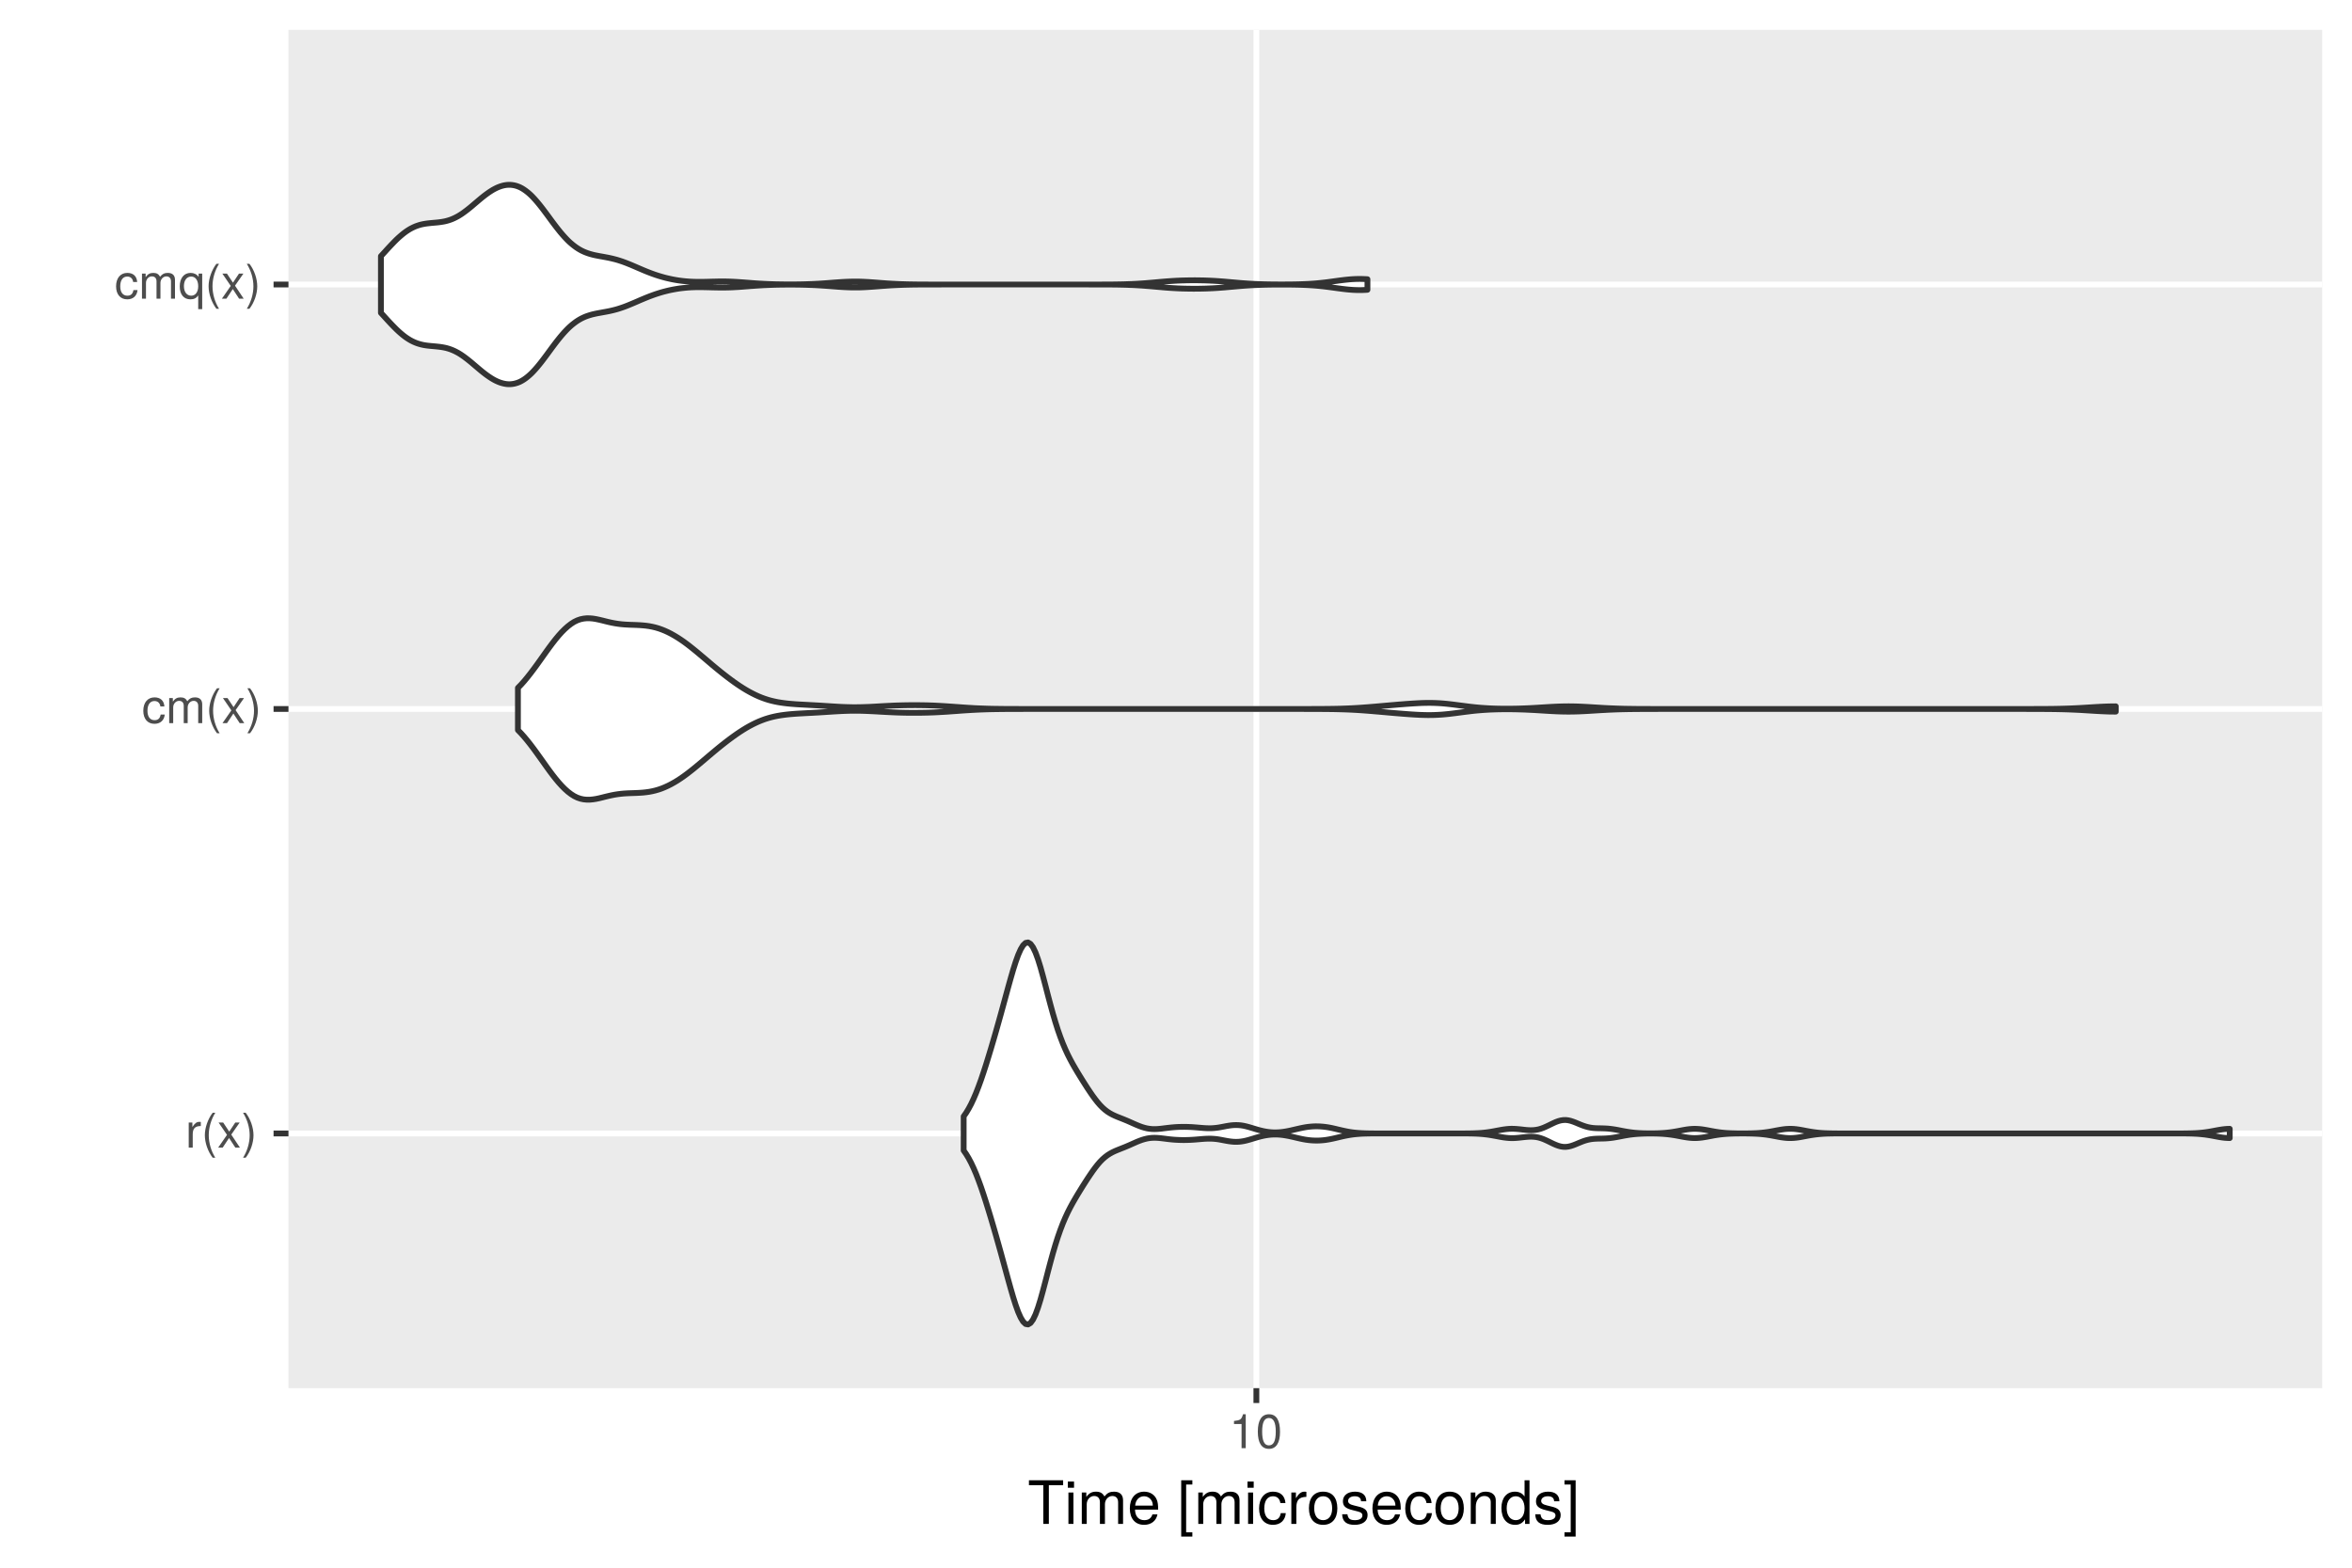 <?xml version="1.0" encoding="UTF-8"?>
<svg xmlns="http://www.w3.org/2000/svg" xmlns:xlink="http://www.w3.org/1999/xlink" width="432pt" height="288pt" viewBox="0 0 432 288" version="1.1">
<defs>
<g>
<symbol overflow="visible" id="glyph0-0">
<path style="stroke:none;" d=""/>
</symbol>
<symbol overflow="visible" id="glyph0-1">
<path style="stroke:none;" d="M 2.828 -3.969 L 2.828 -4.719 C 2.703 -4.734 2.641 -4.734 2.547 -4.734 C 2.062 -4.734 1.703 -4.453 1.281 -3.781 L 1.281 -4.609 L 0.609 -4.609 L 0.609 0 L 1.344 0 L 1.344 -2.391 C 1.344 -3.438 1.688 -3.953 2.828 -3.969 Z M 2.828 -3.969 "/>
</symbol>
<symbol overflow="visible" id="glyph0-2">
<path style="stroke:none;" d="M 2.562 1.859 C 1.781 0.609 1.359 -0.875 1.359 -2.281 C 1.359 -3.672 1.781 -5.156 2.562 -6.406 L 2.078 -6.406 C 1.203 -5.266 0.641 -3.656 0.641 -2.281 C 0.641 -0.891 1.203 0.719 2.078 1.859 Z M 2.562 1.859 "/>
</symbol>
<symbol overflow="visible" id="glyph0-3">
<path style="stroke:none;" d="M 4.156 0 L 2.562 -2.391 L 4.109 -4.609 L 3.297 -4.609 L 2.188 -2.938 L 1.078 -4.609 L 0.234 -4.609 L 1.781 -2.344 L 0.156 0 L 0.984 0 L 2.156 -1.766 L 3.312 0 Z M 4.156 0 "/>
</symbol>
<symbol overflow="visible" id="glyph0-4">
<path style="stroke:none;" d="M 2.25 -2.266 C 2.25 -3.656 1.703 -5.266 0.812 -6.406 L 0.328 -6.406 C 1.109 -5.156 1.547 -3.672 1.547 -2.266 C 1.547 -0.875 1.109 0.609 0.328 1.859 L 0.812 1.859 C 1.703 0.719 2.25 -0.891 2.25 -2.266 Z M 2.25 -2.266 "/>
</symbol>
<symbol overflow="visible" id="glyph0-5">
<path style="stroke:none;" d="M 4.203 -1.578 L 3.453 -1.578 C 3.328 -0.844 2.953 -0.547 2.328 -0.547 C 1.516 -0.547 1.031 -1.172 1.031 -2.266 C 1.031 -3.406 1.516 -4.062 2.312 -4.062 C 2.922 -4.062 3.312 -3.703 3.406 -3.062 L 4.141 -3.062 C 4.062 -4.188 3.359 -4.734 2.328 -4.734 C 1.078 -4.734 0.266 -3.797 0.266 -2.266 C 0.266 -0.781 1.062 0.125 2.312 0.125 C 3.406 0.125 4.109 -0.531 4.203 -1.578 Z M 4.203 -1.578 "/>
</symbol>
<symbol overflow="visible" id="glyph0-6">
<path style="stroke:none;" d="M 6.688 0 L 6.688 -3.453 C 6.688 -4.281 6.234 -4.734 5.359 -4.734 C 4.75 -4.734 4.375 -4.562 3.953 -4.031 C 3.672 -4.531 3.312 -4.734 2.703 -4.734 C 2.094 -4.734 1.688 -4.516 1.297 -3.953 L 1.297 -4.609 L 0.625 -4.609 L 0.625 0 L 1.359 0 L 1.359 -2.891 C 1.359 -3.562 1.844 -4.094 2.438 -4.094 C 2.984 -4.094 3.297 -3.766 3.297 -3.172 L 3.297 0 L 4.016 0 L 4.016 -2.891 C 4.016 -3.562 4.516 -4.094 5.109 -4.094 C 5.641 -4.094 5.953 -3.75 5.953 -3.172 L 5.953 0 Z M 6.688 0 "/>
</symbol>
<symbol overflow="visible" id="glyph0-7">
<path style="stroke:none;" d="M 4.359 1.922 L 4.359 -4.609 L 3.703 -4.609 L 3.703 -4 C 3.359 -4.484 2.844 -4.734 2.234 -4.734 C 1.016 -4.734 0.234 -3.781 0.234 -2.25 C 0.234 -0.75 0.984 0.125 2.203 0.125 C 2.844 0.125 3.281 -0.094 3.625 -0.594 L 3.625 1.922 Z M 3.625 -2.281 C 3.625 -1.219 3.109 -0.547 2.344 -0.547 C 1.531 -0.547 1 -1.234 1 -2.312 C 1 -3.375 1.531 -4.062 2.344 -4.062 C 3.125 -4.062 3.625 -3.359 3.625 -2.281 Z M 3.625 -2.281 "/>
</symbol>
<symbol overflow="visible" id="glyph0-8">
<path style="stroke:none;" d="M 3.047 0 L 3.047 -6.234 L 2.547 -6.234 C 2.266 -5.281 2.094 -5.141 0.891 -5 L 0.891 -4.438 L 2.281 -4.438 L 2.281 0 Z M 3.047 0 "/>
</symbol>
<symbol overflow="visible" id="glyph0-9">
<path style="stroke:none;" d="M 4.453 -3 C 4.453 -5.156 3.781 -6.234 2.422 -6.234 C 1.078 -6.234 0.375 -5.141 0.375 -3.047 C 0.375 -0.953 1.078 0.125 2.422 0.125 C 3.734 0.125 4.453 -0.953 4.453 -3 Z M 3.672 -3.062 C 3.672 -1.297 3.266 -0.516 2.406 -0.516 C 1.578 -0.516 1.172 -1.344 1.172 -3.047 C 1.172 -4.75 1.578 -5.547 2.422 -5.547 C 3.25 -5.547 3.672 -4.734 3.672 -3.062 Z M 3.672 -3.062 "/>
</symbol>
<symbol overflow="visible" id="glyph1-0">
<path style="stroke:none;" d=""/>
</symbol>
<symbol overflow="visible" id="glyph1-1">
<path style="stroke:none;" d="M 6.516 -7.109 L 6.516 -8.016 L 0.234 -8.016 L 0.234 -7.109 L 2.875 -7.109 L 2.875 0 L 3.891 0 L 3.891 -7.109 Z M 6.516 -7.109 "/>
</symbol>
<symbol overflow="visible" id="glyph1-2">
<path style="stroke:none;" d="M 1.688 0 L 1.688 -5.766 L 0.766 -5.766 L 0.766 0 Z M 1.797 -6.641 L 1.797 -7.781 L 0.656 -7.781 L 0.656 -6.641 Z M 1.797 -6.641 "/>
</symbol>
<symbol overflow="visible" id="glyph1-3">
<path style="stroke:none;" d="M 8.359 0 L 8.359 -4.328 C 8.359 -5.359 7.781 -5.922 6.703 -5.922 C 5.938 -5.922 5.484 -5.703 4.938 -5.047 C 4.594 -5.672 4.141 -5.922 3.391 -5.922 C 2.625 -5.922 2.109 -5.641 1.609 -4.953 L 1.609 -5.766 L 0.781 -5.766 L 0.781 0 L 1.688 0 L 1.688 -3.625 C 1.688 -4.453 2.297 -5.125 3.047 -5.125 C 3.734 -5.125 4.109 -4.703 4.109 -3.969 L 4.109 0 L 5.031 0 L 5.031 -3.625 C 5.031 -4.453 5.641 -5.125 6.391 -5.125 C 7.062 -5.125 7.453 -4.703 7.453 -3.969 L 7.453 0 Z M 8.359 0 "/>
</symbol>
<symbol overflow="visible" id="glyph1-4">
<path style="stroke:none;" d="M 5.641 -2.625 C 5.641 -3.453 5.578 -3.984 5.406 -4.406 C 5.031 -5.359 4.156 -5.922 3.078 -5.922 C 1.469 -5.922 0.438 -4.734 0.438 -2.844 C 0.438 -0.953 1.438 0.172 3.062 0.172 C 4.375 0.172 5.297 -0.578 5.516 -1.75 L 4.594 -1.75 C 4.344 -0.984 3.828 -0.688 3.094 -0.688 C 2.141 -0.688 1.422 -1.297 1.391 -2.625 Z M 4.656 -3.438 C 4.656 -3.438 4.656 -3.391 4.656 -3.359 L 1.422 -3.359 C 1.5 -4.391 2.141 -5.078 3.062 -5.078 C 3.969 -5.078 4.656 -4.328 4.656 -3.438 Z M 4.656 -3.438 "/>
</symbol>
<symbol overflow="visible" id="glyph1-5">
<path style="stroke:none;" d=""/>
</symbol>
<symbol overflow="visible" id="glyph1-6">
<path style="stroke:none;" d="M 2.75 2.328 L 2.75 1.547 L 1.609 1.547 L 1.609 -7.234 L 2.75 -7.234 L 2.75 -8.016 L 0.703 -8.016 L 0.703 2.328 Z M 2.75 2.328 "/>
</symbol>
<symbol overflow="visible" id="glyph1-7">
<path style="stroke:none;" d="M 5.25 -1.984 L 4.328 -1.984 C 4.172 -1.062 3.703 -0.688 2.922 -0.688 C 1.906 -0.688 1.297 -1.469 1.297 -2.828 C 1.297 -4.266 1.891 -5.078 2.891 -5.078 C 3.656 -5.078 4.141 -4.625 4.25 -3.828 L 5.188 -3.828 C 5.078 -5.234 4.188 -5.922 2.906 -5.922 C 1.359 -5.922 0.344 -4.734 0.344 -2.828 C 0.344 -0.969 1.328 0.172 2.891 0.172 C 4.266 0.172 5.141 -0.656 5.25 -1.984 Z M 5.25 -1.984 "/>
</symbol>
<symbol overflow="visible" id="glyph1-8">
<path style="stroke:none;" d="M 3.531 -4.969 L 3.531 -5.891 C 3.375 -5.922 3.297 -5.922 3.172 -5.922 C 2.578 -5.922 2.141 -5.578 1.609 -4.719 L 1.609 -5.766 L 0.766 -5.766 L 0.766 0 L 1.688 0 L 1.688 -2.984 C 1.688 -4.297 2.109 -4.938 3.531 -4.969 Z M 3.531 -4.969 "/>
</symbol>
<symbol overflow="visible" id="glyph1-9">
<path style="stroke:none;" d="M 5.609 -2.844 C 5.609 -4.828 4.656 -5.922 2.984 -5.922 C 1.375 -5.922 0.391 -4.812 0.391 -2.875 C 0.391 -0.953 1.359 0.172 3 0.172 C 4.625 0.172 5.609 -0.953 5.609 -2.844 Z M 4.656 -2.844 C 4.656 -1.5 4.016 -0.688 3 -0.688 C 1.984 -0.688 1.359 -1.484 1.359 -2.875 C 1.359 -4.266 1.984 -5.078 3 -5.078 C 4.031 -5.078 4.656 -4.281 4.656 -2.844 Z M 4.656 -2.844 "/>
</symbol>
<symbol overflow="visible" id="glyph1-10">
<path style="stroke:none;" d="M 5.047 -1.609 C 5.047 -2.469 4.562 -2.906 3.422 -3.172 L 2.547 -3.391 C 1.797 -3.562 1.469 -3.812 1.469 -4.219 C 1.469 -4.734 1.953 -5.078 2.688 -5.078 C 3.438 -5.078 3.828 -4.766 3.844 -4.156 L 4.812 -4.156 C 4.812 -5.297 4.062 -5.922 2.734 -5.922 C 1.391 -5.922 0.516 -5.234 0.516 -4.172 C 0.516 -3.266 0.984 -2.844 2.344 -2.516 L 3.203 -2.297 C 3.844 -2.141 4.094 -1.953 4.094 -1.547 C 4.094 -1 3.547 -0.688 2.75 -0.688 C 1.922 -0.688 1.469 -0.875 1.344 -1.766 L 0.375 -1.766 C 0.422 -0.422 1.172 0.172 2.672 0.172 C 4.125 0.172 5.047 -0.5 5.047 -1.609 Z M 5.047 -1.609 "/>
</symbol>
<symbol overflow="visible" id="glyph1-11">
<path style="stroke:none;" d="M 5.359 0 L 5.359 -4.359 C 5.359 -5.312 4.641 -5.922 3.531 -5.922 C 2.672 -5.922 2.125 -5.594 1.609 -4.797 L 1.609 -5.766 L 0.766 -5.766 L 0.766 0 L 1.688 0 L 1.688 -3.172 C 1.688 -4.359 2.328 -5.125 3.25 -5.125 C 3.984 -5.125 4.438 -4.688 4.438 -4 L 4.438 0 Z M 5.359 0 "/>
</symbol>
<symbol overflow="visible" id="glyph1-12">
<path style="stroke:none;" d="M 5.438 0 L 5.438 -8.016 L 4.531 -8.016 L 4.531 -5.031 C 4.141 -5.625 3.531 -5.922 2.766 -5.922 C 1.266 -5.922 0.281 -4.781 0.281 -2.938 C 0.281 -0.984 1.25 0.172 2.797 0.172 C 3.594 0.172 4.141 -0.125 4.625 -0.844 L 4.625 0 Z M 4.531 -2.859 C 4.531 -1.531 3.891 -0.688 2.922 -0.688 C 1.906 -0.688 1.25 -1.547 1.25 -2.875 C 1.25 -4.219 1.906 -5.078 2.922 -5.078 C 3.906 -5.078 4.531 -4.188 4.531 -2.859 Z M 4.531 -2.859 "/>
</symbol>
<symbol overflow="visible" id="glyph1-13">
<path style="stroke:none;" d="M 2.297 2.328 L 2.297 -8.016 L 0.25 -8.016 L 0.25 -7.234 L 1.391 -7.234 L 1.391 1.547 L 0.25 1.547 L 0.25 2.328 Z M 2.297 2.328 "/>
</symbol>
</g>
<clipPath id="clip1">
  <path d="M 52.984 5.48 L 427 5.48 L 427 256 L 52.984 256 Z M 52.984 5.48 "/>
</clipPath>
<clipPath id="clip2">
  <path d="M 52.984 207 L 427.52 207 L 427.52 209 L 52.984 209 Z M 52.984 207 "/>
</clipPath>
<clipPath id="clip3">
  <path d="M 52.984 129 L 427.52 129 L 427.52 131 L 52.984 131 Z M 52.984 129 "/>
</clipPath>
<clipPath id="clip4">
  <path d="M 52.984 51 L 427.52 51 L 427.52 53 L 52.984 53 Z M 52.984 51 "/>
</clipPath>
<clipPath id="clip5">
  <path d="M 230 5.48 L 232 5.48 L 232 256 L 230 256 Z M 230 5.48 "/>
</clipPath>
</defs>
<g id="surface8">
<rect x="0" y="0" width="432" height="288" style="fill:rgb(100%,100%,100%);fill-opacity:1;stroke:none;"/>
<rect x="0" y="0" width="432" height="288" style="fill:rgb(100%,100%,100%);fill-opacity:1;stroke:none;"/>
<path style="fill:none;stroke-width:1.067;stroke-linecap:round;stroke-linejoin:round;stroke:rgb(100%,100%,100%);stroke-opacity:1;stroke-miterlimit:10;" d="M 0 288 L 432 288 L 432 0 L 0 0 Z M 0 288 "/>
<g clip-path="url(#clip1)" clip-rule="nonzero">
<path style=" stroke:none;fill-rule:nonzero;fill:rgb(92.157%,92.157%,92.157%);fill-opacity:1;" d="M 52.984 255.016 L 426.52 255.016 L 426.52 5.48 L 52.984 5.48 Z M 52.984 255.016 "/>
</g>
<g clip-path="url(#clip2)" clip-rule="nonzero">
<path style="fill:none;stroke-width:1.067;stroke-linecap:butt;stroke-linejoin:round;stroke:rgb(100%,100%,100%);stroke-opacity:1;stroke-miterlimit:10;" d="M 52.984 208.227 L 426.52 208.227 "/>
</g>
<g clip-path="url(#clip3)" clip-rule="nonzero">
<path style="fill:none;stroke-width:1.067;stroke-linecap:butt;stroke-linejoin:round;stroke:rgb(100%,100%,100%);stroke-opacity:1;stroke-miterlimit:10;" d="M 52.984 130.246 L 426.52 130.246 "/>
</g>
<g clip-path="url(#clip4)" clip-rule="nonzero">
<path style="fill:none;stroke-width:1.067;stroke-linecap:butt;stroke-linejoin:round;stroke:rgb(100%,100%,100%);stroke-opacity:1;stroke-miterlimit:10;" d="M 52.984 52.266 L 426.52 52.266 "/>
</g>
<g clip-path="url(#clip5)" clip-rule="nonzero">
<path style="fill:none;stroke-width:1.067;stroke-linecap:butt;stroke-linejoin:round;stroke:rgb(100%,100%,100%);stroke-opacity:1;stroke-miterlimit:10;" d="M 230.762 255.016 L 230.762 5.48 "/>
</g>
<path style="fill-rule:nonzero;fill:rgb(100%,100%,100%);fill-opacity:1;stroke-width:1.067;stroke-linecap:round;stroke-linejoin:round;stroke:rgb(20%,20%,20%);stroke-opacity:1;stroke-miterlimit:10;" d="M 177 211.359 L 177.457 212.016 L 177.91 212.766 L 178.367 213.625 L 178.82 214.59 L 179.277 215.656 L 179.73 216.828 L 180.188 218.086 L 180.641 219.426 L 181.098 220.836 L 181.551 222.297 L 182.008 223.805 L 182.461 225.344 L 182.918 226.918 L 183.371 228.523 L 183.828 230.152 L 184.281 231.809 L 184.738 233.477 L 185.191 235.137 L 185.648 236.77 L 186.102 238.332 L 186.559 239.766 L 187.012 241.023 L 187.469 242.051 L 187.922 242.801 L 188.379 243.234 L 188.832 243.316 L 189.289 243.043 L 189.742 242.418 L 190.199 241.465 L 190.652 240.227 L 191.109 238.762 L 191.562 237.121 L 192.02 235.391 L 192.473 233.633 L 192.93 231.906 L 193.383 230.254 L 193.84 228.703 L 194.293 227.273 L 194.75 225.969 L 195.203 224.781 L 195.66 223.707 L 196.113 222.73 L 196.57 221.828 L 197.023 220.992 L 197.48 220.199 L 197.934 219.434 L 198.391 218.688 L 198.844 217.953 L 199.301 217.234 L 199.754 216.531 L 200.211 215.848 L 200.664 215.188 L 201.121 214.562 L 201.574 213.984 L 202.031 213.453 L 202.484 212.988 L 202.941 212.586 L 203.395 212.238 L 203.852 211.945 L 204.305 211.695 L 204.762 211.477 L 205.215 211.285 L 205.672 211.102 L 206.125 210.922 L 206.582 210.742 L 207.035 210.551 L 207.492 210.355 L 207.945 210.152 L 208.402 209.949 L 208.855 209.75 L 209.312 209.57 L 209.766 209.406 L 210.223 209.27 L 210.676 209.16 L 211.133 209.082 L 211.586 209.039 L 212.043 209.023 L 212.496 209.039 L 212.953 209.07 L 213.406 209.121 L 213.863 209.176 L 214.316 209.234 L 214.773 209.289 L 215.227 209.336 L 215.684 209.375 L 216.137 209.402 L 216.594 209.422 L 217.047 209.434 L 217.504 209.438 L 217.957 209.43 L 218.414 209.418 L 218.867 209.395 L 219.324 209.367 L 219.777 209.332 L 220.234 209.293 L 220.688 209.254 L 221.145 209.219 L 221.598 209.195 L 222.055 209.184 L 222.508 209.188 L 222.965 209.215 L 223.418 209.258 L 223.875 209.324 L 224.328 209.406 L 224.785 209.492 L 225.238 209.578 L 225.695 209.656 L 226.148 209.715 L 226.605 209.758 L 227.059 209.77 L 227.516 209.754 L 227.969 209.707 L 228.426 209.633 L 228.879 209.535 L 229.336 209.414 L 229.789 209.281 L 230.246 209.145 L 230.699 209.008 L 231.156 208.875 L 231.609 208.758 L 232.066 208.652 L 232.52 208.566 L 232.977 208.5 L 233.43 208.453 L 233.887 208.426 L 234.34 208.422 L 234.797 208.438 L 235.25 208.473 L 235.707 208.527 L 236.16 208.598 L 236.617 208.68 L 237.07 208.777 L 237.527 208.879 L 237.98 208.988 L 238.438 209.094 L 238.891 209.195 L 239.348 209.289 L 239.801 209.371 L 240.258 209.434 L 240.711 209.484 L 241.168 209.516 L 241.621 209.531 L 242.078 209.531 L 242.531 209.512 L 242.988 209.477 L 243.441 209.426 L 243.898 209.355 L 244.352 209.273 L 244.805 209.18 L 245.262 209.078 L 245.715 208.969 L 246.172 208.859 L 246.625 208.754 L 247.082 208.656 L 247.535 208.57 L 247.992 208.492 L 248.445 208.426 L 248.902 208.371 L 249.355 208.332 L 249.812 208.297 L 250.266 208.273 L 250.723 208.258 L 251.176 208.246 L 251.633 208.238 L 252.086 208.234 L 252.543 208.23 L 252.996 208.23 L 253.453 208.227 L 268.016 208.227 L 268.469 208.23 L 268.926 208.23 L 269.379 208.234 L 269.836 208.238 L 270.289 208.246 L 270.746 208.258 L 271.199 208.273 L 271.656 208.297 L 272.109 208.328 L 272.566 208.371 L 273.02 208.422 L 273.477 208.484 L 273.93 208.555 L 274.387 208.637 L 274.84 208.719 L 275.297 208.805 L 275.75 208.891 L 276.207 208.965 L 276.66 209.023 L 277.117 209.066 L 277.57 209.086 L 278.027 209.082 L 278.48 209.059 L 278.938 209.02 L 279.391 208.969 L 279.848 208.918 L 280.301 208.871 L 280.758 208.836 L 281.211 208.82 L 281.668 208.84 L 282.121 208.887 L 282.578 208.977 L 283.031 209.105 L 283.488 209.27 L 283.941 209.465 L 284.398 209.68 L 284.852 209.906 L 285.309 210.125 L 285.762 210.324 L 286.219 210.492 L 286.672 210.617 L 287.129 210.688 L 287.582 210.699 L 288.039 210.648 L 288.492 210.543 L 288.949 210.395 L 289.402 210.219 L 289.859 210.027 L 290.312 209.84 L 290.77 209.66 L 291.223 209.508 L 291.68 209.387 L 292.133 209.293 L 292.59 209.234 L 293.043 209.199 L 293.5 209.18 L 293.953 209.172 L 294.41 209.164 L 294.863 209.148 L 295.32 209.117 L 295.773 209.074 L 296.23 209.016 L 296.684 208.941 L 297.141 208.859 L 297.594 208.773 L 298.051 208.684 L 298.504 208.598 L 298.961 208.523 L 299.414 208.453 L 299.871 208.398 L 300.324 208.352 L 300.781 208.316 L 301.234 208.289 L 301.691 208.27 L 302.145 208.254 L 302.602 208.246 L 303.512 208.246 L 303.965 208.25 L 304.422 208.262 L 304.875 208.277 L 305.332 208.301 L 305.785 208.336 L 306.242 208.375 L 306.695 208.43 L 307.152 208.492 L 307.605 208.562 L 308.062 208.645 L 308.516 208.73 L 308.973 208.816 L 309.426 208.898 L 309.883 208.969 L 310.336 209.027 L 310.793 209.062 L 311.246 209.078 L 311.703 209.066 L 312.156 209.035 L 312.613 208.984 L 313.066 208.914 L 313.523 208.836 L 313.977 208.75 L 314.434 208.664 L 314.887 208.578 L 315.344 208.504 L 315.797 208.441 L 316.254 208.387 L 316.707 208.344 L 317.164 208.309 L 317.617 208.281 L 318.074 208.266 L 318.527 208.25 L 318.984 208.242 L 319.438 208.238 L 319.895 208.234 L 320.348 208.234 L 320.805 208.238 L 321.258 208.246 L 321.715 208.254 L 322.168 208.27 L 322.625 208.289 L 323.078 208.316 L 323.535 208.355 L 323.988 208.402 L 324.445 208.457 L 324.898 208.527 L 325.355 208.602 L 325.809 208.688 L 326.266 208.773 L 326.719 208.859 L 327.176 208.938 L 327.629 209 L 328.086 209.051 L 328.539 209.074 L 328.996 209.078 L 329.449 209.055 L 329.906 209.012 L 330.359 208.953 L 330.816 208.875 L 331.27 208.789 L 331.727 208.703 L 332.18 208.617 L 332.637 208.539 L 333.09 208.473 L 333.547 208.41 L 334 208.363 L 334.457 208.324 L 334.91 208.293 L 335.367 208.27 L 335.82 208.254 L 336.277 208.246 L 336.73 208.238 L 337.188 208.234 L 337.641 208.23 L 338.098 208.227 L 399.984 208.227 L 400.441 208.23 L 400.895 208.23 L 401.352 208.234 L 401.805 208.242 L 402.262 208.25 L 402.715 208.262 L 403.172 208.281 L 403.625 208.305 L 404.082 208.34 L 404.535 208.383 L 404.992 208.434 L 405.445 208.5 L 405.902 208.57 L 406.355 208.652 L 406.812 208.738 L 407.266 208.824 L 407.723 208.906 L 408.176 208.977 L 408.633 209.031 L 409.086 209.062 L 409.543 209.078 L 409.543 207.375 L 409.086 207.387 L 408.633 207.422 L 408.176 207.477 L 407.723 207.547 L 407.266 207.625 L 406.812 207.711 L 406.355 207.797 L 405.902 207.879 L 405.445 207.953 L 404.992 208.016 L 404.535 208.07 L 404.082 208.113 L 403.625 208.148 L 403.172 208.172 L 402.715 208.191 L 402.262 208.203 L 401.805 208.211 L 401.352 208.219 L 400.895 208.223 L 399.984 208.223 L 399.531 208.227 L 338.551 208.227 L 338.098 208.223 L 337.641 208.223 L 337.188 208.219 L 336.73 208.215 L 336.277 208.207 L 335.82 208.195 L 335.367 208.18 L 334.91 208.16 L 334.457 208.129 L 334 208.09 L 333.547 208.039 L 333.09 207.98 L 332.637 207.91 L 332.18 207.832 L 331.727 207.75 L 331.27 207.66 L 330.816 207.578 L 330.359 207.5 L 329.906 207.438 L 329.449 207.395 L 328.996 207.375 L 328.539 207.379 L 328.086 207.402 L 327.629 207.449 L 327.176 207.516 L 326.719 207.594 L 326.266 207.676 L 325.809 207.766 L 325.355 207.848 L 324.898 207.926 L 324.445 207.992 L 323.988 208.051 L 323.535 208.098 L 323.078 208.137 L 322.625 208.164 L 322.168 208.184 L 321.715 208.199 L 321.258 208.207 L 320.805 208.215 L 320.348 208.215 L 319.895 208.219 L 319.438 208.215 L 318.984 208.211 L 318.527 208.199 L 318.074 208.188 L 317.617 208.168 L 317.164 208.145 L 316.707 208.109 L 316.254 208.066 L 315.797 208.012 L 315.344 207.945 L 314.887 207.871 L 314.434 207.789 L 313.977 207.703 L 313.523 207.617 L 313.066 207.539 L 312.613 207.469 L 312.156 207.418 L 311.703 207.387 L 311.246 207.375 L 310.793 207.391 L 310.336 207.426 L 309.883 207.48 L 309.426 207.555 L 308.973 207.637 L 308.516 207.723 L 308.062 207.809 L 307.605 207.887 L 307.152 207.961 L 306.695 208.023 L 306.242 208.074 L 305.785 208.117 L 305.332 208.148 L 304.875 208.172 L 304.422 208.191 L 303.965 208.199 L 303.512 208.207 L 303.055 208.207 L 302.602 208.203 L 302.145 208.195 L 301.691 208.184 L 301.234 208.164 L 300.781 208.137 L 300.324 208.102 L 299.871 208.055 L 299.414 207.996 L 298.961 207.93 L 298.504 207.852 L 298.051 207.77 L 297.594 207.68 L 297.141 207.59 L 296.684 207.508 L 296.23 207.438 L 295.773 207.379 L 295.32 207.332 L 294.863 207.305 L 294.41 207.289 L 293.953 207.277 L 293.5 207.27 L 293.043 207.254 L 292.59 207.219 L 292.133 207.156 L 291.68 207.066 L 291.223 206.941 L 290.77 206.789 L 290.312 206.613 L 289.859 206.426 L 289.402 206.234 L 288.949 206.059 L 288.492 205.91 L 288.039 205.805 L 287.582 205.754 L 287.129 205.766 L 286.672 205.836 L 286.219 205.957 L 285.762 206.125 L 285.309 206.328 L 284.852 206.547 L 284.398 206.77 L 283.941 206.984 L 283.488 207.18 L 283.031 207.348 L 282.578 207.477 L 282.121 207.562 L 281.668 207.613 L 281.211 207.629 L 280.758 207.617 L 280.301 207.582 L 279.848 207.535 L 279.391 207.48 L 278.938 207.434 L 278.48 207.395 L 278.027 207.371 L 277.57 207.367 L 277.117 207.387 L 276.66 207.43 L 276.207 207.488 L 275.75 207.562 L 275.297 207.645 L 274.84 207.73 L 274.387 207.816 L 273.93 207.898 L 273.477 207.969 L 273.02 208.031 L 272.566 208.082 L 272.109 208.125 L 271.656 208.156 L 271.199 208.176 L 270.746 208.195 L 270.289 208.207 L 269.836 208.215 L 269.379 208.219 L 268.926 208.223 L 268.016 208.223 L 267.559 208.227 L 253.906 208.227 L 253.453 208.223 L 252.543 208.223 L 252.086 208.219 L 251.633 208.215 L 251.176 208.207 L 250.723 208.195 L 250.266 208.176 L 249.812 208.152 L 249.355 208.121 L 248.902 208.078 L 248.445 208.027 L 247.992 207.961 L 247.535 207.883 L 247.082 207.793 L 246.625 207.695 L 246.172 207.59 L 245.715 207.484 L 245.262 207.375 L 244.805 207.27 L 244.352 207.176 L 243.898 207.094 L 243.441 207.027 L 242.988 206.977 L 242.531 206.941 L 242.078 206.922 L 241.621 206.918 L 241.168 206.934 L 240.711 206.969 L 240.258 207.016 L 239.801 207.082 L 239.348 207.164 L 238.891 207.258 L 238.438 207.359 L 237.98 207.465 L 237.527 207.57 L 237.07 207.676 L 236.617 207.77 L 236.16 207.855 L 235.707 207.926 L 235.25 207.98 L 234.797 208.016 L 234.34 208.031 L 233.887 208.027 L 233.43 208 L 232.977 207.953 L 232.52 207.887 L 232.066 207.801 L 231.609 207.695 L 231.156 207.578 L 230.699 207.445 L 230.246 207.309 L 229.789 207.172 L 229.336 207.039 L 228.879 206.918 L 228.426 206.816 L 227.969 206.742 L 227.516 206.699 L 227.059 206.684 L 226.605 206.695 L 226.148 206.734 L 225.695 206.797 L 225.238 206.875 L 224.785 206.961 L 224.328 207.047 L 223.875 207.129 L 223.418 207.191 L 222.965 207.238 L 222.508 207.266 L 222.055 207.27 L 221.598 207.258 L 221.145 207.234 L 220.688 207.199 L 220.234 207.16 L 219.777 207.121 L 219.324 207.086 L 218.867 207.055 L 218.414 207.035 L 217.957 207.02 L 217.504 207.016 L 217.047 207.02 L 216.594 207.027 L 216.137 207.047 L 215.684 207.078 L 215.227 207.117 L 214.773 207.164 L 214.316 207.219 L 213.863 207.273 L 213.406 207.332 L 212.953 207.379 L 212.496 207.414 L 212.043 207.426 L 211.586 207.414 L 211.133 207.367 L 210.676 207.293 L 210.223 207.184 L 209.766 207.047 L 209.312 206.883 L 208.855 206.699 L 208.402 206.504 L 207.945 206.301 L 207.492 206.098 L 207.035 205.898 L 206.582 205.711 L 206.125 205.527 L 205.672 205.348 L 205.215 205.168 L 204.762 204.973 L 204.305 204.758 L 203.852 204.508 L 203.395 204.215 L 202.941 203.867 L 202.484 203.461 L 202.031 202.996 L 201.574 202.469 L 201.121 201.887 L 200.664 201.266 L 200.211 200.605 L 199.754 199.922 L 199.301 199.215 L 198.844 198.496 L 198.391 197.766 L 197.934 197.02 L 197.48 196.254 L 197.023 195.461 L 196.57 194.621 L 196.113 193.723 L 195.66 192.742 L 195.203 191.668 L 194.75 190.484 L 194.293 189.18 L 193.84 187.746 L 193.383 186.195 L 192.93 184.543 L 192.473 182.82 L 192.02 181.062 L 191.562 179.332 L 191.109 177.691 L 190.652 176.223 L 190.199 174.988 L 189.742 174.035 L 189.289 173.41 L 188.832 173.137 L 188.379 173.219 L 187.922 173.652 L 187.469 174.402 L 187.012 175.43 L 186.559 176.688 L 186.102 178.121 L 185.648 179.684 L 185.191 181.312 L 184.738 182.977 L 184.281 184.645 L 183.828 186.297 L 183.371 187.93 L 182.918 189.535 L 182.461 191.109 L 182.008 192.648 L 181.551 194.152 L 181.098 195.617 L 180.641 197.027 L 180.188 198.367 L 179.73 199.625 L 179.277 200.793 L 178.82 201.863 L 178.367 202.828 L 177.91 203.684 L 177.457 204.438 L 177 205.09 Z M 177 211.359 "/>
<path style="fill-rule:nonzero;fill:rgb(100%,100%,100%);fill-opacity:1;stroke-width:1.067;stroke-linecap:round;stroke-linejoin:round;stroke:rgb(20%,20%,20%);stroke-opacity:1;stroke-miterlimit:10;" d="M 95.129 134.121 L 95.703 134.715 L 96.277 135.359 L 96.852 136.047 L 97.426 136.773 L 98 137.531 L 98.574 138.316 L 99.148 139.117 L 99.723 139.922 L 100.297 140.73 L 100.871 141.527 L 101.445 142.297 L 102.02 143.031 L 102.594 143.723 L 103.168 144.359 L 103.746 144.941 L 104.32 145.453 L 104.895 145.891 L 105.469 146.254 L 106.043 146.535 L 106.617 146.73 L 107.191 146.855 L 107.766 146.91 L 108.34 146.91 L 108.914 146.855 L 109.488 146.766 L 110.062 146.645 L 110.637 146.504 L 111.211 146.359 L 111.785 146.223 L 112.359 146.094 L 112.934 145.984 L 113.508 145.895 L 114.082 145.824 L 114.656 145.773 L 115.23 145.738 L 115.805 145.715 L 116.953 145.676 L 117.527 145.645 L 118.102 145.605 L 118.676 145.543 L 119.25 145.461 L 119.824 145.352 L 120.398 145.215 L 120.973 145.047 L 121.547 144.848 L 122.121 144.613 L 122.695 144.352 L 123.27 144.059 L 123.844 143.738 L 124.422 143.391 L 124.996 143.016 L 125.57 142.617 L 126.145 142.195 L 126.719 141.754 L 127.293 141.301 L 127.867 140.832 L 129.016 139.871 L 130.164 138.895 L 130.738 138.41 L 131.312 137.93 L 131.887 137.453 L 132.461 136.988 L 133.035 136.535 L 133.609 136.09 L 134.184 135.66 L 134.758 135.242 L 135.332 134.836 L 135.906 134.449 L 136.48 134.082 L 137.055 133.73 L 137.629 133.402 L 138.203 133.098 L 138.777 132.816 L 139.352 132.555 L 139.926 132.324 L 140.5 132.113 L 141.074 131.93 L 141.648 131.77 L 142.223 131.633 L 142.797 131.516 L 143.371 131.418 L 143.945 131.336 L 144.52 131.266 L 145.098 131.207 L 145.672 131.16 L 146.246 131.117 L 146.82 131.082 L 148.543 130.988 L 149.117 130.961 L 149.691 130.926 L 150.266 130.895 L 151.414 130.824 L 151.988 130.785 L 152.562 130.75 L 153.137 130.711 L 154.285 130.648 L 154.859 130.621 L 155.434 130.598 L 156.008 130.582 L 156.582 130.574 L 157.156 130.57 L 157.73 130.574 L 158.305 130.586 L 158.879 130.605 L 159.453 130.629 L 160.602 130.684 L 161.176 130.715 L 161.75 130.75 L 162.898 130.812 L 164.047 130.867 L 164.621 130.891 L 165.195 130.91 L 165.773 130.926 L 166.348 130.938 L 166.922 130.945 L 167.496 130.949 L 168.07 130.949 L 169.219 130.941 L 170.367 130.918 L 171.516 130.879 L 172.09 130.852 L 173.238 130.789 L 173.812 130.754 L 174.387 130.715 L 174.961 130.672 L 175.535 130.633 L 176.684 130.547 L 177.258 130.508 L 178.406 130.438 L 178.98 130.406 L 180.129 130.352 L 181.277 130.312 L 181.852 130.297 L 182.426 130.285 L 184.148 130.262 L 185.297 130.254 L 185.871 130.254 L 186.449 130.25 L 187.598 130.25 L 188.172 130.246 L 239.285 130.246 L 239.859 130.25 L 241.582 130.25 L 243.879 130.266 L 245.027 130.281 L 245.602 130.293 L 246.75 130.324 L 247.324 130.344 L 247.898 130.367 L 248.477 130.395 L 249.051 130.426 L 249.625 130.461 L 250.199 130.5 L 251.348 130.586 L 251.922 130.633 L 252.496 130.684 L 253.07 130.73 L 255.941 130.984 L 257.664 131.125 L 258.812 131.211 L 259.387 131.25 L 259.961 131.285 L 260.535 131.316 L 261.109 131.34 L 261.684 131.355 L 262.258 131.367 L 262.832 131.363 L 263.406 131.352 L 263.98 131.328 L 264.555 131.297 L 265.129 131.254 L 265.703 131.199 L 266.277 131.141 L 267.426 131 L 268 130.922 L 268.574 130.848 L 269.152 130.773 L 270.301 130.633 L 270.875 130.57 L 271.449 130.516 L 272.023 130.469 L 272.598 130.426 L 273.172 130.391 L 273.746 130.359 L 274.895 130.32 L 275.469 130.309 L 276.043 130.301 L 276.617 130.297 L 277.191 130.297 L 278.34 130.312 L 279.488 130.344 L 280.062 130.363 L 281.785 130.445 L 284.656 130.621 L 285.23 130.652 L 285.805 130.68 L 286.379 130.703 L 286.953 130.719 L 287.527 130.73 L 288.102 130.734 L 288.676 130.73 L 289.254 130.719 L 289.828 130.703 L 290.402 130.68 L 290.977 130.652 L 291.551 130.621 L 293.848 130.48 L 295.57 130.387 L 296.719 130.34 L 297.293 130.32 L 297.867 130.305 L 299.016 130.281 L 300.164 130.266 L 302.461 130.25 L 304.184 130.25 L 304.758 130.246 L 371.957 130.246 L 372.531 130.25 L 374.254 130.25 L 376.551 130.266 L 377.699 130.281 L 378.848 130.305 L 379.422 130.32 L 379.996 130.34 L 381.145 130.387 L 381.719 130.414 L 382.293 130.445 L 385.164 130.621 L 385.738 130.652 L 386.312 130.68 L 386.887 130.703 L 387.461 130.723 L 388.035 130.73 L 388.609 130.734 L 388.609 129.758 L 388.035 129.762 L 387.461 129.773 L 386.887 129.789 L 386.312 129.812 L 385.738 129.84 L 385.164 129.871 L 382.293 130.047 L 381.719 130.078 L 380.57 130.133 L 379.422 130.172 L 378.273 130.203 L 377.699 130.211 L 377.125 130.223 L 376.551 130.227 L 375.977 130.234 L 375.402 130.238 L 374.828 130.238 L 374.254 130.242 L 373.68 130.242 L 373.105 130.246 L 303.609 130.246 L 303.035 130.242 L 302.461 130.242 L 301.887 130.238 L 301.312 130.238 L 300.738 130.234 L 298.441 130.203 L 297.293 130.172 L 296.719 130.152 L 295.57 130.105 L 294.996 130.078 L 294.422 130.047 L 291.551 129.871 L 290.977 129.84 L 290.402 129.812 L 289.828 129.789 L 289.254 129.773 L 288.676 129.762 L 288.102 129.758 L 287.527 129.762 L 286.953 129.773 L 286.379 129.789 L 285.805 129.812 L 285.23 129.84 L 284.656 129.871 L 281.785 130.047 L 281.211 130.078 L 280.637 130.105 L 280.062 130.129 L 278.914 130.168 L 278.34 130.18 L 277.191 130.195 L 276.617 130.195 L 276.043 130.191 L 275.469 130.184 L 274.895 130.172 L 274.32 130.156 L 273.746 130.133 L 273.172 130.102 L 272.598 130.066 L 272.023 130.027 L 271.449 129.977 L 270.875 129.922 L 270.301 129.859 L 269.727 129.793 L 269.152 129.719 L 268.574 129.645 L 266.852 129.422 L 266.277 129.355 L 265.703 129.293 L 265.129 129.238 L 264.555 129.195 L 263.98 129.164 L 263.406 129.141 L 262.832 129.129 L 262.258 129.129 L 261.684 129.137 L 261.109 129.152 L 260.535 129.18 L 259.961 129.211 L 259.387 129.246 L 258.238 129.324 L 257.664 129.371 L 257.09 129.414 L 256.516 129.461 L 255.941 129.512 L 255.367 129.559 L 252.496 129.812 L 251.348 129.906 L 250.199 129.992 L 249.625 130.031 L 249.051 130.066 L 248.477 130.098 L 247.898 130.125 L 247.324 130.148 L 246.176 130.188 L 245.027 130.211 L 243.879 130.227 L 241.582 130.242 L 241.008 130.242 L 240.434 130.246 L 187.598 130.246 L 187.023 130.242 L 185.871 130.242 L 184.148 130.23 L 182.426 130.207 L 181.852 130.195 L 181.277 130.18 L 180.129 130.141 L 179.555 130.117 L 178.98 130.09 L 178.406 130.055 L 177.832 130.023 L 176.684 129.945 L 176.109 129.902 L 175.535 129.863 L 174.961 129.82 L 173.238 129.703 L 172.09 129.641 L 171.516 129.613 L 170.367 129.574 L 169.793 129.562 L 168.645 129.547 L 168.07 129.543 L 166.922 129.551 L 166.348 129.559 L 165.773 129.57 L 165.195 129.586 L 164.621 129.602 L 164.047 129.625 L 162.898 129.68 L 161.75 129.742 L 161.176 129.777 L 160.027 129.84 L 159.453 129.867 L 158.305 129.906 L 157.73 129.918 L 157.156 129.922 L 156.582 129.922 L 156.008 129.91 L 155.434 129.895 L 154.859 129.875 L 154.285 129.848 L 153.711 129.816 L 152.562 129.746 L 151.988 129.707 L 151.414 129.672 L 150.84 129.633 L 150.266 129.598 L 146.82 129.41 L 146.246 129.375 L 145.672 129.332 L 145.098 129.285 L 144.52 129.227 L 143.945 129.156 L 143.371 129.074 L 142.797 128.977 L 142.223 128.859 L 141.648 128.723 L 141.074 128.566 L 140.5 128.379 L 139.926 128.172 L 139.352 127.938 L 138.777 127.68 L 138.203 127.395 L 137.629 127.09 L 137.055 126.762 L 136.48 126.414 L 135.906 126.043 L 135.332 125.656 L 134.758 125.254 L 134.184 124.832 L 133.609 124.402 L 133.035 123.957 L 132.461 123.504 L 131.887 123.039 L 131.312 122.566 L 130.738 122.086 L 129.59 121.109 L 128.441 120.141 L 127.867 119.66 L 127.293 119.195 L 126.719 118.738 L 126.145 118.297 L 125.57 117.875 L 124.996 117.48 L 124.422 117.105 L 123.844 116.758 L 123.27 116.434 L 122.695 116.141 L 122.121 115.879 L 121.547 115.648 L 120.973 115.445 L 120.398 115.277 L 119.824 115.141 L 119.25 115.031 L 118.676 114.949 L 118.102 114.891 L 117.527 114.848 L 116.953 114.82 L 116.379 114.797 L 115.805 114.781 L 115.23 114.754 L 114.656 114.719 L 114.082 114.668 L 113.508 114.598 L 112.934 114.508 L 112.359 114.398 L 111.785 114.273 L 111.211 114.133 L 110.637 113.988 L 110.062 113.852 L 109.488 113.73 L 108.914 113.637 L 108.34 113.586 L 107.766 113.582 L 107.191 113.641 L 106.617 113.762 L 106.043 113.961 L 105.469 114.238 L 104.895 114.602 L 104.32 115.043 L 103.746 115.555 L 103.168 116.133 L 102.594 116.77 L 102.02 117.461 L 101.445 118.199 L 100.871 118.969 L 100.297 119.762 L 99.148 121.379 L 98.574 122.18 L 98 122.961 L 97.426 123.719 L 96.852 124.445 L 96.277 125.137 L 95.703 125.781 L 95.129 126.371 Z M 95.129 134.121 "/>
<path style="fill-rule:nonzero;fill:rgb(100%,100%,100%);fill-opacity:1;stroke-width:1.067;stroke-linecap:round;stroke-linejoin:round;stroke:rgb(20%,20%,20%);stroke-opacity:1;stroke-miterlimit:10;" d="M 69.965 57.477 L 70.676 58.25 L 71.027 58.641 L 71.738 59.406 L 72.094 59.777 L 72.449 60.141 L 72.801 60.492 L 73.156 60.828 L 73.512 61.148 L 73.867 61.449 L 74.219 61.73 L 74.574 61.992 L 74.93 62.23 L 75.285 62.449 L 75.637 62.641 L 75.992 62.812 L 76.348 62.965 L 76.703 63.094 L 77.059 63.203 L 77.41 63.297 L 77.766 63.375 L 78.121 63.438 L 78.477 63.488 L 78.828 63.527 L 79.184 63.562 L 79.895 63.625 L 80.25 63.66 L 80.602 63.699 L 80.957 63.742 L 81.312 63.801 L 81.668 63.867 L 82.02 63.949 L 82.375 64.051 L 82.73 64.168 L 83.086 64.305 L 83.441 64.461 L 83.793 64.637 L 84.148 64.828 L 84.504 65.043 L 84.859 65.277 L 85.211 65.523 L 85.566 65.789 L 85.922 66.062 L 86.277 66.348 L 86.633 66.641 L 86.984 66.941 L 88.051 67.844 L 88.402 68.137 L 88.758 68.422 L 89.113 68.699 L 89.469 68.961 L 89.824 69.207 L 90.176 69.441 L 90.531 69.656 L 90.887 69.855 L 91.242 70.027 L 91.594 70.18 L 91.949 70.309 L 92.305 70.414 L 92.66 70.496 L 93.016 70.555 L 93.367 70.582 L 93.723 70.582 L 94.078 70.551 L 94.434 70.492 L 94.785 70.402 L 95.141 70.285 L 95.496 70.137 L 95.852 69.949 L 96.207 69.734 L 96.559 69.488 L 96.914 69.211 L 97.27 68.906 L 97.625 68.574 L 97.977 68.211 L 98.332 67.824 L 98.688 67.414 L 99.043 66.984 L 99.398 66.539 L 99.75 66.082 L 100.105 65.609 L 100.461 65.133 L 100.816 64.648 L 101.168 64.168 L 101.523 63.688 L 101.879 63.215 L 102.234 62.75 L 102.59 62.301 L 102.941 61.867 L 103.297 61.449 L 103.652 61.047 L 104.008 60.668 L 104.359 60.309 L 104.715 59.977 L 105.07 59.668 L 105.426 59.387 L 105.777 59.125 L 106.133 58.887 L 106.488 58.672 L 106.844 58.48 L 107.199 58.312 L 107.551 58.16 L 107.906 58.031 L 108.262 57.914 L 108.617 57.809 L 108.969 57.719 L 109.324 57.641 L 109.68 57.566 L 110.035 57.5 L 110.391 57.438 L 110.742 57.371 L 111.098 57.309 L 111.453 57.242 L 111.809 57.172 L 112.16 57.098 L 112.516 57.016 L 112.871 56.926 L 113.227 56.832 L 113.582 56.727 L 113.934 56.613 L 114.289 56.492 L 114.645 56.367 L 115 56.234 L 115.352 56.094 L 115.707 55.949 L 116.418 55.652 L 116.773 55.5 L 117.125 55.348 L 117.48 55.191 L 117.836 55.039 L 118.191 54.891 L 118.543 54.746 L 118.898 54.602 L 119.254 54.461 L 119.609 54.328 L 119.965 54.199 L 120.316 54.074 L 120.672 53.957 L 121.027 53.844 L 121.383 53.734 L 121.734 53.633 L 122.09 53.539 L 122.445 53.449 L 122.801 53.363 L 123.156 53.285 L 123.508 53.215 L 123.863 53.148 L 124.219 53.086 L 124.574 53.027 L 124.926 52.977 L 125.281 52.934 L 125.637 52.895 L 125.992 52.859 L 126.348 52.828 L 126.699 52.805 L 127.055 52.785 L 127.766 52.762 L 128.117 52.758 L 128.828 52.758 L 129.184 52.762 L 129.539 52.77 L 129.891 52.777 L 130.246 52.785 L 130.602 52.797 L 130.957 52.805 L 131.309 52.812 L 131.664 52.82 L 132.375 52.828 L 133.082 52.828 L 133.793 52.812 L 134.148 52.801 L 134.5 52.789 L 135.566 52.73 L 135.918 52.707 L 137.34 52.598 L 137.691 52.57 L 138.047 52.543 L 138.402 52.52 L 138.758 52.492 L 139.109 52.469 L 139.465 52.445 L 139.82 52.426 L 140.176 52.402 L 140.531 52.387 L 140.883 52.371 L 141.238 52.355 L 141.949 52.332 L 142.301 52.32 L 143.012 52.305 L 143.723 52.297 L 144.074 52.293 L 144.43 52.289 L 145.848 52.289 L 146.914 52.301 L 147.266 52.309 L 147.977 52.324 L 148.332 52.336 L 148.684 52.348 L 149.039 52.359 L 149.75 52.391 L 150.105 52.41 L 150.457 52.43 L 151.523 52.5 L 151.875 52.527 L 152.23 52.551 L 153.297 52.633 L 153.648 52.66 L 154.004 52.688 L 154.715 52.734 L 155.066 52.754 L 155.777 52.785 L 156.133 52.797 L 156.488 52.805 L 156.84 52.809 L 157.195 52.809 L 157.906 52.801 L 158.258 52.789 L 158.969 52.758 L 159.324 52.738 L 159.68 52.715 L 160.031 52.691 L 160.387 52.668 L 161.098 52.613 L 161.449 52.586 L 162.16 52.531 L 162.516 52.508 L 162.867 52.48 L 163.578 52.434 L 164.289 52.395 L 164.641 52.379 L 165.352 52.348 L 165.707 52.336 L 166.059 52.324 L 167.48 52.293 L 167.832 52.289 L 168.898 52.277 L 169.25 52.277 L 169.605 52.273 L 169.961 52.273 L 170.316 52.27 L 172.797 52.27 L 173.152 52.266 L 199.746 52.266 L 200.102 52.27 L 202.582 52.27 L 202.938 52.273 L 203.293 52.273 L 203.648 52.277 L 204.004 52.277 L 204.355 52.281 L 205.422 52.293 L 205.773 52.301 L 206.84 52.324 L 207.195 52.336 L 207.547 52.352 L 207.902 52.363 L 208.258 52.379 L 208.613 52.398 L 208.965 52.418 L 209.32 52.441 L 209.676 52.461 L 210.387 52.516 L 210.738 52.543 L 211.094 52.57 L 211.805 52.633 L 212.156 52.664 L 213.578 52.789 L 213.93 52.82 L 214.641 52.875 L 214.996 52.898 L 215.348 52.922 L 216.414 52.98 L 216.77 52.992 L 217.121 53.008 L 218.188 53.031 L 218.539 53.035 L 219.25 53.043 L 219.605 53.039 L 219.961 53.039 L 220.312 53.035 L 221.379 53.012 L 221.73 53 L 222.797 52.953 L 223.148 52.934 L 223.859 52.887 L 224.57 52.832 L 224.922 52.805 L 225.988 52.711 L 226.34 52.68 L 227.762 52.555 L 228.113 52.527 L 228.824 52.473 L 229.18 52.449 L 229.531 52.426 L 230.242 52.387 L 230.953 52.355 L 231.305 52.344 L 232.016 52.32 L 232.371 52.312 L 232.723 52.305 L 233.078 52.297 L 234.145 52.285 L 234.496 52.281 L 236.27 52.281 L 237.336 52.293 L 237.688 52.297 L 238.754 52.32 L 239.105 52.332 L 239.461 52.344 L 240.172 52.375 L 240.527 52.395 L 240.879 52.418 L 241.234 52.441 L 241.59 52.469 L 241.945 52.5 L 242.297 52.531 L 242.652 52.57 L 243.008 52.605 L 243.719 52.691 L 244.07 52.738 L 245.137 52.879 L 245.488 52.93 L 246.555 53.07 L 246.91 53.113 L 247.262 53.152 L 247.617 53.188 L 247.973 53.219 L 248.328 53.246 L 248.68 53.266 L 249.035 53.281 L 249.391 53.289 L 250.102 53.289 L 250.453 53.277 L 250.809 53.262 L 251.164 53.238 L 251.164 51.293 L 250.809 51.273 L 250.453 51.258 L 250.102 51.246 L 249.746 51.242 L 249.391 51.246 L 249.035 51.254 L 248.68 51.27 L 248.328 51.289 L 247.973 51.316 L 247.617 51.348 L 247.262 51.383 L 246.91 51.422 L 246.199 51.508 L 245.844 51.555 L 245.488 51.605 L 245.137 51.652 L 244.781 51.703 L 244.07 51.797 L 243.719 51.844 L 243.363 51.887 L 242.652 51.965 L 242.297 52 L 241.945 52.035 L 241.59 52.066 L 241.234 52.094 L 240.879 52.117 L 240.527 52.141 L 240.172 52.16 L 239.461 52.191 L 239.105 52.203 L 238.754 52.215 L 237.688 52.238 L 237.336 52.242 L 236.625 52.25 L 236.27 52.25 L 235.914 52.254 L 234.852 52.254 L 234.496 52.25 L 234.145 52.25 L 233.434 52.242 L 233.078 52.234 L 232.723 52.23 L 232.371 52.223 L 232.016 52.215 L 231.305 52.191 L 230.953 52.176 L 230.598 52.164 L 230.242 52.145 L 229.887 52.129 L 229.531 52.105 L 229.18 52.086 L 228.824 52.059 L 228.469 52.035 L 228.113 52.008 L 227.762 51.98 L 226.34 51.855 L 225.988 51.824 L 224.922 51.73 L 224.57 51.703 L 223.859 51.648 L 223.148 51.602 L 222.797 51.582 L 222.441 51.566 L 222.086 51.547 L 221.73 51.535 L 221.379 51.523 L 221.023 51.512 L 220.668 51.508 L 220.312 51.5 L 219.961 51.496 L 219.605 51.492 L 219.25 51.492 L 218.895 51.496 L 218.539 51.496 L 218.188 51.504 L 217.832 51.508 L 217.477 51.52 L 217.121 51.527 L 216.77 51.539 L 216.059 51.57 L 215.703 51.59 L 215.348 51.613 L 214.996 51.637 L 214.641 51.66 L 213.93 51.715 L 213.578 51.746 L 213.223 51.773 L 212.512 51.836 L 212.156 51.871 L 211.805 51.902 L 211.449 51.934 L 211.094 51.961 L 210.738 51.992 L 210.387 52.02 L 210.031 52.047 L 208.965 52.117 L 208.613 52.137 L 208.258 52.152 L 207.902 52.172 L 207.547 52.184 L 207.195 52.195 L 206.484 52.219 L 205.773 52.234 L 205.422 52.238 L 205.066 52.246 L 204.355 52.254 L 204.004 52.254 L 203.293 52.262 L 202.582 52.262 L 202.23 52.266 L 170.672 52.266 L 170.316 52.262 L 169.605 52.262 L 169.25 52.258 L 168.898 52.254 L 168.543 52.254 L 167.832 52.246 L 167.48 52.238 L 167.125 52.234 L 166.414 52.219 L 166.059 52.207 L 165.707 52.199 L 165.352 52.188 L 164.641 52.156 L 164.289 52.137 L 163.934 52.121 L 163.578 52.098 L 163.223 52.078 L 162.867 52.055 L 162.516 52.027 L 162.16 52.004 L 161.449 51.949 L 161.098 51.922 L 160.387 51.867 L 160.031 51.844 L 159.68 51.816 L 158.613 51.758 L 158.258 51.746 L 157.906 51.734 L 157.551 51.727 L 156.84 51.727 L 156.488 51.73 L 156.133 51.738 L 155.422 51.762 L 155.066 51.781 L 154.715 51.801 L 154.004 51.848 L 153.648 51.875 L 153.297 51.898 L 151.875 52.008 L 151.523 52.035 L 150.457 52.105 L 150.105 52.125 L 149.75 52.141 L 149.395 52.16 L 149.039 52.176 L 148.684 52.188 L 148.332 52.199 L 147.977 52.211 L 147.266 52.227 L 146.914 52.234 L 146.203 52.242 L 145.848 52.242 L 145.492 52.246 L 144.43 52.246 L 144.074 52.242 L 143.723 52.238 L 143.367 52.234 L 143.012 52.227 L 142.656 52.223 L 142.301 52.215 L 141.949 52.203 L 141.238 52.18 L 140.883 52.164 L 140.531 52.148 L 139.465 52.09 L 139.109 52.066 L 138.758 52.043 L 137.691 51.961 L 137.34 51.934 L 136.629 51.879 L 136.273 51.855 L 135.918 51.828 L 135.566 51.805 L 135.211 51.781 L 134.855 51.762 L 134.5 51.746 L 134.148 51.73 L 133.793 51.719 L 133.438 51.711 L 133.082 51.707 L 132.73 51.703 L 132.375 51.707 L 132.02 51.707 L 131.309 51.723 L 130.957 51.73 L 130.602 51.738 L 130.246 51.75 L 129.891 51.758 L 129.539 51.766 L 129.184 51.773 L 128.828 51.777 L 128.117 51.777 L 127.766 51.77 L 127.41 51.762 L 126.699 51.73 L 126.348 51.703 L 125.992 51.676 L 125.637 51.641 L 125.281 51.602 L 124.926 51.555 L 124.574 51.508 L 124.219 51.449 L 123.863 51.387 L 123.508 51.32 L 123.156 51.246 L 122.801 51.168 L 122.445 51.086 L 122.09 50.996 L 121.734 50.898 L 121.383 50.797 L 121.027 50.691 L 120.672 50.578 L 120.316 50.461 L 119.965 50.336 L 119.609 50.207 L 118.898 49.934 L 118.543 49.789 L 118.191 49.645 L 117.125 49.188 L 116.773 49.035 L 116.062 48.73 L 115.707 48.582 L 115.352 48.441 L 115 48.301 L 114.645 48.168 L 114.289 48.039 L 113.934 47.922 L 113.582 47.809 L 113.227 47.703 L 112.871 47.609 L 112.516 47.52 L 112.16 47.438 L 111.809 47.363 L 111.453 47.293 L 110.742 47.16 L 110.391 47.098 L 110.035 47.035 L 109.324 46.895 L 108.969 46.816 L 108.617 46.723 L 108.262 46.621 L 107.906 46.504 L 107.551 46.371 L 107.199 46.223 L 106.844 46.055 L 106.488 45.863 L 106.133 45.648 L 105.777 45.41 L 105.426 45.148 L 105.07 44.863 L 104.715 44.559 L 104.359 44.227 L 104.008 43.867 L 103.652 43.484 L 103.297 43.086 L 102.941 42.668 L 102.59 42.23 L 102.234 41.781 L 101.879 41.316 L 101.523 40.844 L 101.168 40.367 L 100.816 39.883 L 100.461 39.402 L 100.105 38.926 L 99.75 38.453 L 99.398 37.996 L 99.043 37.551 L 98.688 37.121 L 98.332 36.711 L 97.977 36.324 L 97.625 35.957 L 97.27 35.625 L 96.914 35.32 L 96.559 35.047 L 96.207 34.801 L 95.852 34.582 L 95.496 34.398 L 95.141 34.25 L 94.785 34.129 L 94.434 34.043 L 94.078 33.984 L 93.723 33.953 L 93.367 33.953 L 93.016 33.98 L 92.66 34.035 L 92.305 34.117 L 91.949 34.223 L 91.594 34.355 L 91.242 34.504 L 90.887 34.68 L 90.531 34.875 L 90.176 35.094 L 89.824 35.324 L 89.469 35.574 L 89.113 35.836 L 88.758 36.113 L 88.402 36.398 L 88.051 36.691 L 86.984 37.594 L 86.633 37.895 L 86.277 38.188 L 85.922 38.473 L 85.566 38.746 L 85.211 39.008 L 84.859 39.258 L 84.504 39.488 L 84.148 39.707 L 83.793 39.898 L 83.441 40.074 L 83.086 40.23 L 82.73 40.367 L 82.375 40.484 L 82.02 40.586 L 81.668 40.668 L 81.312 40.734 L 80.957 40.789 L 80.602 40.836 L 80.25 40.875 L 79.184 40.969 L 78.828 41.008 L 78.477 41.047 L 78.121 41.098 L 77.766 41.16 L 77.41 41.234 L 77.059 41.328 L 76.703 41.441 L 76.348 41.57 L 75.992 41.723 L 75.637 41.895 L 75.285 42.086 L 74.93 42.305 L 74.574 42.543 L 74.219 42.805 L 73.867 43.086 L 73.512 43.387 L 73.156 43.703 L 72.801 44.039 L 72.449 44.391 L 72.094 44.758 L 71.738 45.129 L 71.383 45.508 L 71.027 45.895 L 70.676 46.285 L 69.965 47.059 Z M 69.965 57.477 "/>
<g style="fill:rgb(30.196%,30.196%,30.196%);fill-opacity:1;">
  <use xlink:href="#glyph0-1" x="34.055" y="210.829"/>
  <use xlink:href="#glyph0-2" x="36.984" y="210.829"/>
  <use xlink:href="#glyph0-3" x="39.914" y="210.829"/>
  <use xlink:href="#glyph0-4" x="44.312" y="210.829"/>
</g>
<g style="fill:rgb(30.196%,30.196%,30.196%);fill-opacity:1;">
  <use xlink:href="#glyph0-5" x="26.055" y="132.849"/>
  <use xlink:href="#glyph0-6" x="30.453" y="132.849"/>
  <use xlink:href="#glyph0-2" x="37.781" y="132.849"/>
  <use xlink:href="#glyph0-3" x="40.711" y="132.849"/>
  <use xlink:href="#glyph0-4" x="45.109" y="132.849"/>
</g>
<g style="fill:rgb(30.196%,30.196%,30.196%);fill-opacity:1;">
  <use xlink:href="#glyph0-5" x="21.055" y="54.868"/>
  <use xlink:href="#glyph0-6" x="25.453" y="54.868"/>
  <use xlink:href="#glyph0-7" x="32.781" y="54.868"/>
  <use xlink:href="#glyph0-2" x="37.672" y="54.868"/>
  <use xlink:href="#glyph0-3" x="40.602" y="54.868"/>
  <use xlink:href="#glyph0-4" x="45" y="54.868"/>
</g>
<path style="fill:none;stroke-width:1.067;stroke-linecap:butt;stroke-linejoin:round;stroke:rgb(20%,20%,20%);stroke-opacity:1;stroke-miterlimit:10;" d="M 50.246 208.227 L 52.984 208.227 "/>
<path style="fill:none;stroke-width:1.067;stroke-linecap:butt;stroke-linejoin:round;stroke:rgb(20%,20%,20%);stroke-opacity:1;stroke-miterlimit:10;" d="M 50.246 130.246 L 52.984 130.246 "/>
<path style="fill:none;stroke-width:1.067;stroke-linecap:butt;stroke-linejoin:round;stroke:rgb(20%,20%,20%);stroke-opacity:1;stroke-miterlimit:10;" d="M 50.246 52.266 L 52.984 52.266 "/>
<path style="fill:none;stroke-width:1.067;stroke-linecap:butt;stroke-linejoin:round;stroke:rgb(20%,20%,20%);stroke-opacity:1;stroke-miterlimit:10;" d="M 230.762 257.754 L 230.762 255.016 "/>
<g style="fill:rgb(30.196%,30.196%,30.196%);fill-opacity:1;">
  <use xlink:href="#glyph0-8" x="225.762" y="266.048"/>
  <use xlink:href="#glyph0-9" x="230.652" y="266.048"/>
</g>
<g style="fill:rgb(0%,0%,0%);fill-opacity:1;">
  <use xlink:href="#glyph1-1" x="188.754" y="279.956"/>
  <use xlink:href="#glyph1-2" x="195.475" y="279.956"/>
  <use xlink:href="#glyph1-3" x="197.917" y="279.956"/>
  <use xlink:href="#glyph1-4" x="207.08" y="279.956"/>
  <use xlink:href="#glyph1-5" x="213.196" y="279.956"/>
  <use xlink:href="#glyph1-6" x="216.254" y="279.956"/>
  <use xlink:href="#glyph1-3" x="219.312" y="279.956"/>
  <use xlink:href="#glyph1-2" x="228.475" y="279.956"/>
  <use xlink:href="#glyph1-7" x="230.917" y="279.956"/>
  <use xlink:href="#glyph1-8" x="236.417" y="279.956"/>
  <use xlink:href="#glyph1-9" x="240.025" y="279.956"/>
  <use xlink:href="#glyph1-10" x="246.142" y="279.956"/>
  <use xlink:href="#glyph1-4" x="251.642" y="279.956"/>
  <use xlink:href="#glyph1-7" x="257.758" y="279.956"/>
  <use xlink:href="#glyph1-9" x="263.258" y="279.956"/>
  <use xlink:href="#glyph1-11" x="269.374" y="279.956"/>
  <use xlink:href="#glyph1-12" x="275.49" y="279.956"/>
  <use xlink:href="#glyph1-10" x="281.606" y="279.956"/>
  <use xlink:href="#glyph1-13" x="287.106" y="279.956"/>
</g>
</g>
</svg>
